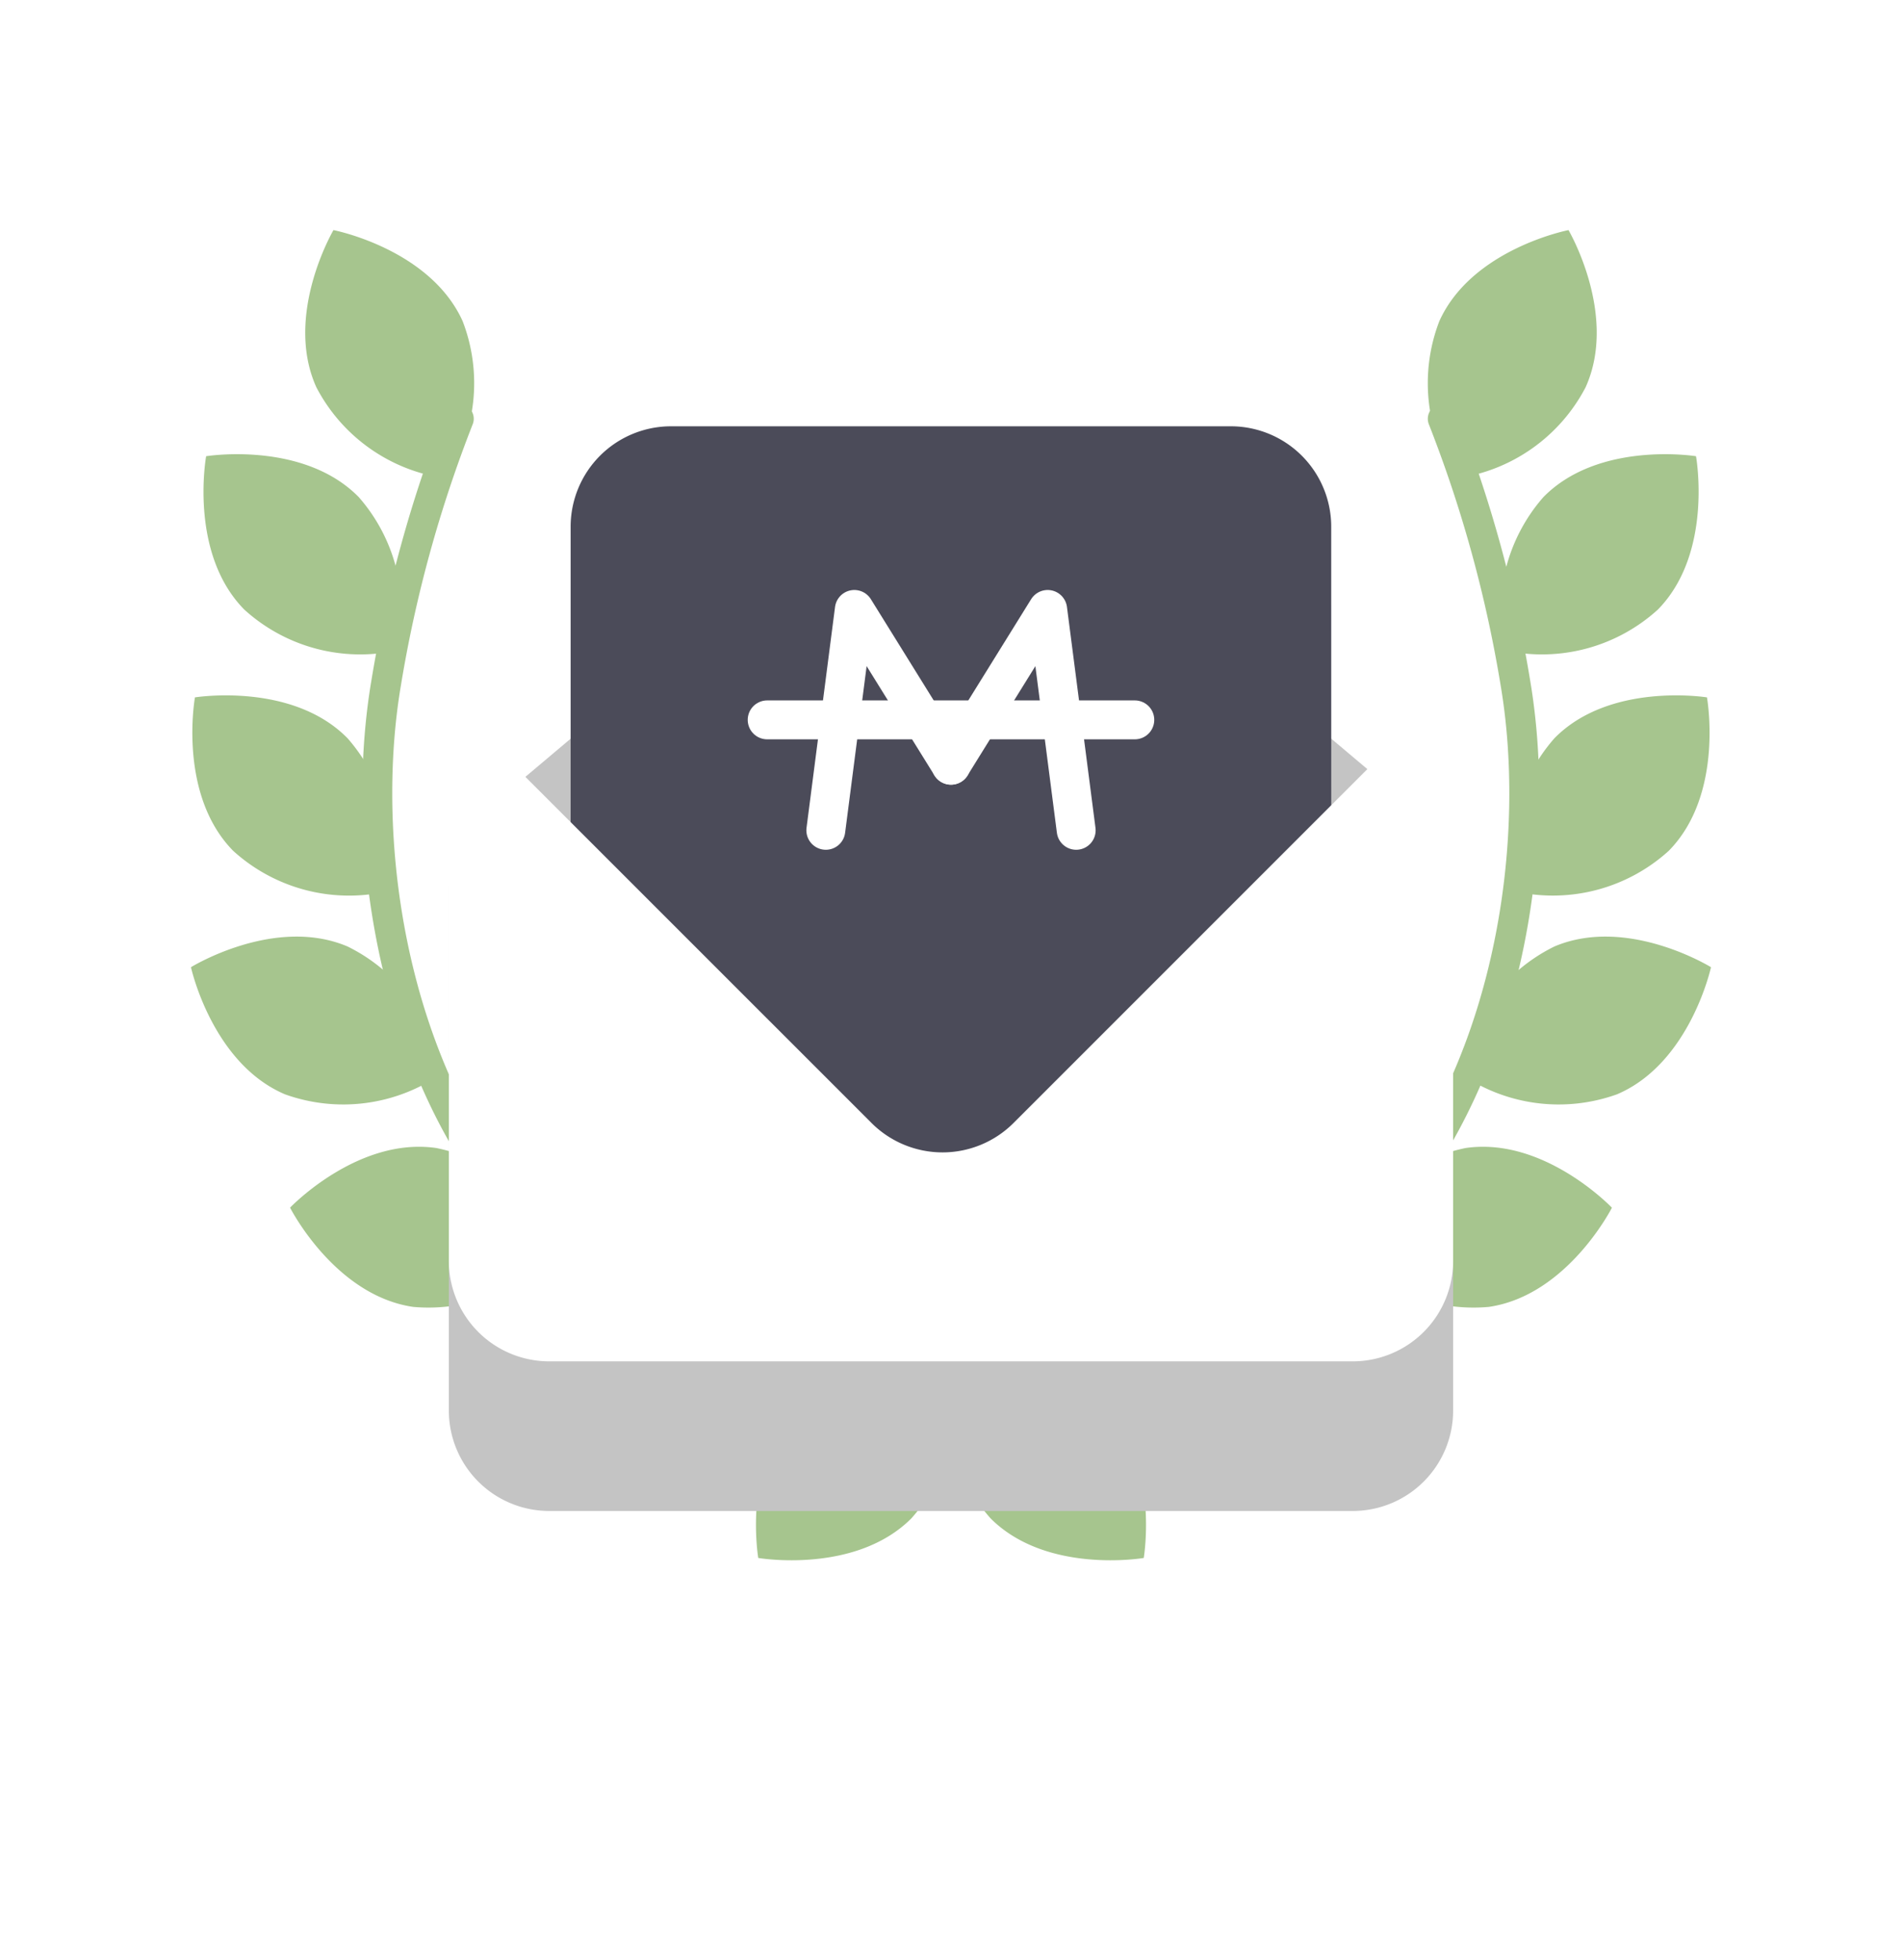 <svg xmlns="http://www.w3.org/2000/svg" width="63.563" height="65.49" viewBox="0 0 63.563 65.49">
    <defs>
        <filter id="패스_12293" x="0" y="0" width="63.563" height="65.49" filterUnits="userSpaceOnUse">
            <feOffset dy="5"/>
            <feGaussianBlur stdDeviation="5" result="blur"/>
            <feFlood flood-opacity=".2"/>
            <feComposite operator="in" in2="blur"/>
            <feComposite in="SourceGraphic"/>
        </filter>
        <style>
            .cls-7{fill:none;stroke-linecap:round}.cls-3{fill:#a6c58e}.cls-7{stroke:#fff;stroke-linejoin:round;stroke-width:1.3px}
        </style>
    </defs>
    <g id="img_living_01" transform="translate(-41.719 -209.086)">
        <g id="img_living_01-2" data-name="img_living_01" transform="translate(.5 -.773)">
            <path id="패스_12305" data-name="패스 12305" d="M40.607 5.062a43.282 43.282 0 0 1 2.429 8.838c1.561 9.241-2.842 24.828-18.871 22.4C8.136 38.732 3.735 23.144 5.294 13.9a43.363 43.363 0 0 1 2.429-8.838" transform="translate(48.828 218.791)" style="stroke-linecap:round;stroke:#a6c58e;stroke-miterlimit:10;fill:none"/>
            <g id="그룹_13018" data-name="그룹 13018" transform="translate(47.601 217.548)">
                <path id="패스_12298" data-name="패스 12298" class="cls-3" d="M37.6 0s-3.225.624-4.317 3.043a5.759 5.759 0 0 0 .572 5.251 5.758 5.758 0 0 0 4.317-3.043C39.263 2.832 37.6 0 37.6 0" transform="translate(8.436)"/>
                <path id="패스_12299" data-name="패스 12299" class="cls-3" d="M41.294 6.281s-3.242-.527-5.1 1.366a5.759 5.759 0 0 0-1.275 5.125 5.76 5.76 0 0 0 5.1-1.366c1.86-1.893 1.275-5.125 1.275-5.125" transform="translate(9.003 1.275)"/>
                <path id="패스_12300" data-name="패스 12300" class="cls-3" d="M41.965 12.55s-3.242-.527-5.1 1.366a5.757 5.757 0 0 0-1.277 5.125 5.76 5.76 0 0 0 5.1-1.366c1.86-1.893 1.275-5.125 1.275-5.125" transform="translate(8.7 3.065)"/>
                <path id="패스_12301" data-name="패스 12301" class="cls-3" d="M42.436 19.977s-2.794-1.728-5.236-.691a5.76 5.76 0 0 0-3.141 4.247 5.758 5.758 0 0 0 5.237.691c2.442-1.038 3.14-4.247 3.14-4.247" transform="translate(8.362 4.654)"/>
                <path id="패스_12302" data-name="패스 12302" class="cls-3" d="M39.9 26.627s-2.266-2.378-4.892-1.992a5.759 5.759 0 0 0-4.108 3.316 5.761 5.761 0 0 0 4.892 1.992c2.626-.386 4.111-3.316 4.111-3.316" transform="translate(7.585 6.039)"/>
                <path id="패스_12303" data-name="패스 12303" class="cls-3" d="M34.491 33.275s-.813-3.182-3.292-4.13a5.757 5.757 0 0 0-5.209.879 5.76 5.76 0 0 0 3.292 4.13c2.48.949 5.209-.879 5.209-.879" transform="translate(6.381 7.079)"/>
                <path id="패스_12304" data-name="패스 12304" class="cls-3" d="M26.86 36.924s.556-3.237-1.321-5.114a5.76 5.76 0 0 0-5.114-1.321 5.762 5.762 0 0 0 1.32 5.111c1.877 1.876 5.114 1.32 5.114 1.32" transform="translate(4.98 7.452)"/>
                <path id="패스_12306" data-name="패스 12306" class="cls-3" d="M4.306 0s3.225.624 4.317 3.043a5.759 5.759 0 0 1-.572 5.251 5.758 5.758 0 0 1-4.317-3.043C2.642 2.832 4.306 0 4.306 0" transform="translate(.456)"/>
                <path id="패스_12307" data-name="패스 12307" class="cls-3" d="M.8 6.281s3.242-.527 5.1 1.366a5.759 5.759 0 0 1 1.275 5.125 5.76 5.76 0 0 1-5.1-1.366C.211 9.513.8 6.281.8 6.281" transform="translate(-.293 1.275)"/>
                <path id="패스_12308" data-name="패스 12308" class="cls-3" d="M.124 12.55s3.242-.527 5.1 1.366A5.759 5.759 0 0 1 6.5 19.042a5.76 5.76 0 0 1-5.1-1.366C-.46 15.782.124 12.55.124 12.55" transform="translate(.009 3.065)"/>
                <path id="패스_12309" data-name="패스 12309" class="cls-3" d="M0 19.977s2.794-1.728 5.236-.691a5.76 5.76 0 0 1 3.141 4.247 5.758 5.758 0 0 1-5.237.691C.7 23.186 0 19.977 0 19.977" transform="translate(0 4.654)"/>
                <path id="패스_12310" data-name="패스 12310" class="cls-3" d="M2.659 26.627s2.266-2.378 4.892-1.992a5.759 5.759 0 0 1 4.111 3.316 5.761 5.761 0 0 1-4.892 1.992c-2.626-.386-4.111-3.316-4.111-3.316" transform="translate(.653 6.039)"/>
                <path id="패스_12311" data-name="패스 12311" class="cls-3" d="M7.97 33.275s.813-3.182 3.292-4.13a5.757 5.757 0 0 1 5.209.879 5.76 5.76 0 0 1-3.292 4.13c-2.48.949-5.209-.879-5.209-.879" transform="translate(1.957 7.079)"/>
                <path id="패스_12312" data-name="패스 12312" class="cls-3" d="M15.237 36.924s-.556-3.237 1.32-5.114a5.763 5.763 0 0 1 5.115-1.321A5.761 5.761 0 0 1 20.35 35.6c-1.877 1.876-5.113 1.32-5.113 1.32" transform="translate(3.722 7.452)"/>
            </g>
            <g id="그룹_13016" data-name="그룹 13016" transform="translate(6.219 -94.649)">
                <g transform="translate(35 304.51)" style="filter:url(#패스_12293)">
                    <path id="패스_12293-2" data-name="패스 12293" d="M14.618.79 1.193 12.108A3.356 3.356 0 0 0 0 14.675v17.458a3.356 3.356 0 0 0 3.356 3.356h26.85a3.356 3.356 0 0 0 3.356-3.356V14.675a3.353 3.353 0 0 0-1.194-2.566L18.944.79a3.355 3.355 0 0 0-4.326 0" transform="translate(15 10)" style="fill:#c4c4c4"/>
                </g>
                <path id="패스_12294" data-name="패스 12294" d="M29.059 33.3H3.638V7.148a3.356 3.356 0 0 1 3.356-3.356H25.7a3.356 3.356 0 0 1 3.356 3.356z" transform="translate(50.432 314.961)" style="fill:#4b4b59"/>
                <path id="패스_12295" data-name="패스 12295" d="M18.872 26.123a3.356 3.356 0 0 1-4.747 0L.2 12.2a3.324 3.324 0 0 0-.2 1.08v17.453a3.356 3.356 0 0 0 3.356 3.356h26.85a3.356 3.356 0 0 0 3.356-3.356V13.275a3.361 3.361 0 0 0-.356-1.487z" transform="translate(50 315.91)" style="fill:#fff"/>
                <g id="그룹_13017" data-name="그룹 13017" transform="translate(.896 .538)">
                    <path id="패스_12296" data-name="패스 12296" class="cls-7" d="m10.715 16.163.953-7.381 3.232 5.206" transform="translate(50.987 315.553)"/>
                    <path id="선_361" data-name="선 361" class="cls-7" transform="translate(59.742 328.025)" d="M0 0h12.286"/>
                    <path id="패스_12297" data-name="패스 12297" class="cls-7" d="m19.184 16.163-.953-7.381L15 13.988" transform="translate(50.885 315.553)"/>
                </g>
                <path id="사각형_16214" data-name="사각형 16214" transform="translate(50 314.511)" style="fill:none" d="M0 0h33.563v35.489H0z"/>
            </g>
        </g>
    </g>
</svg>
